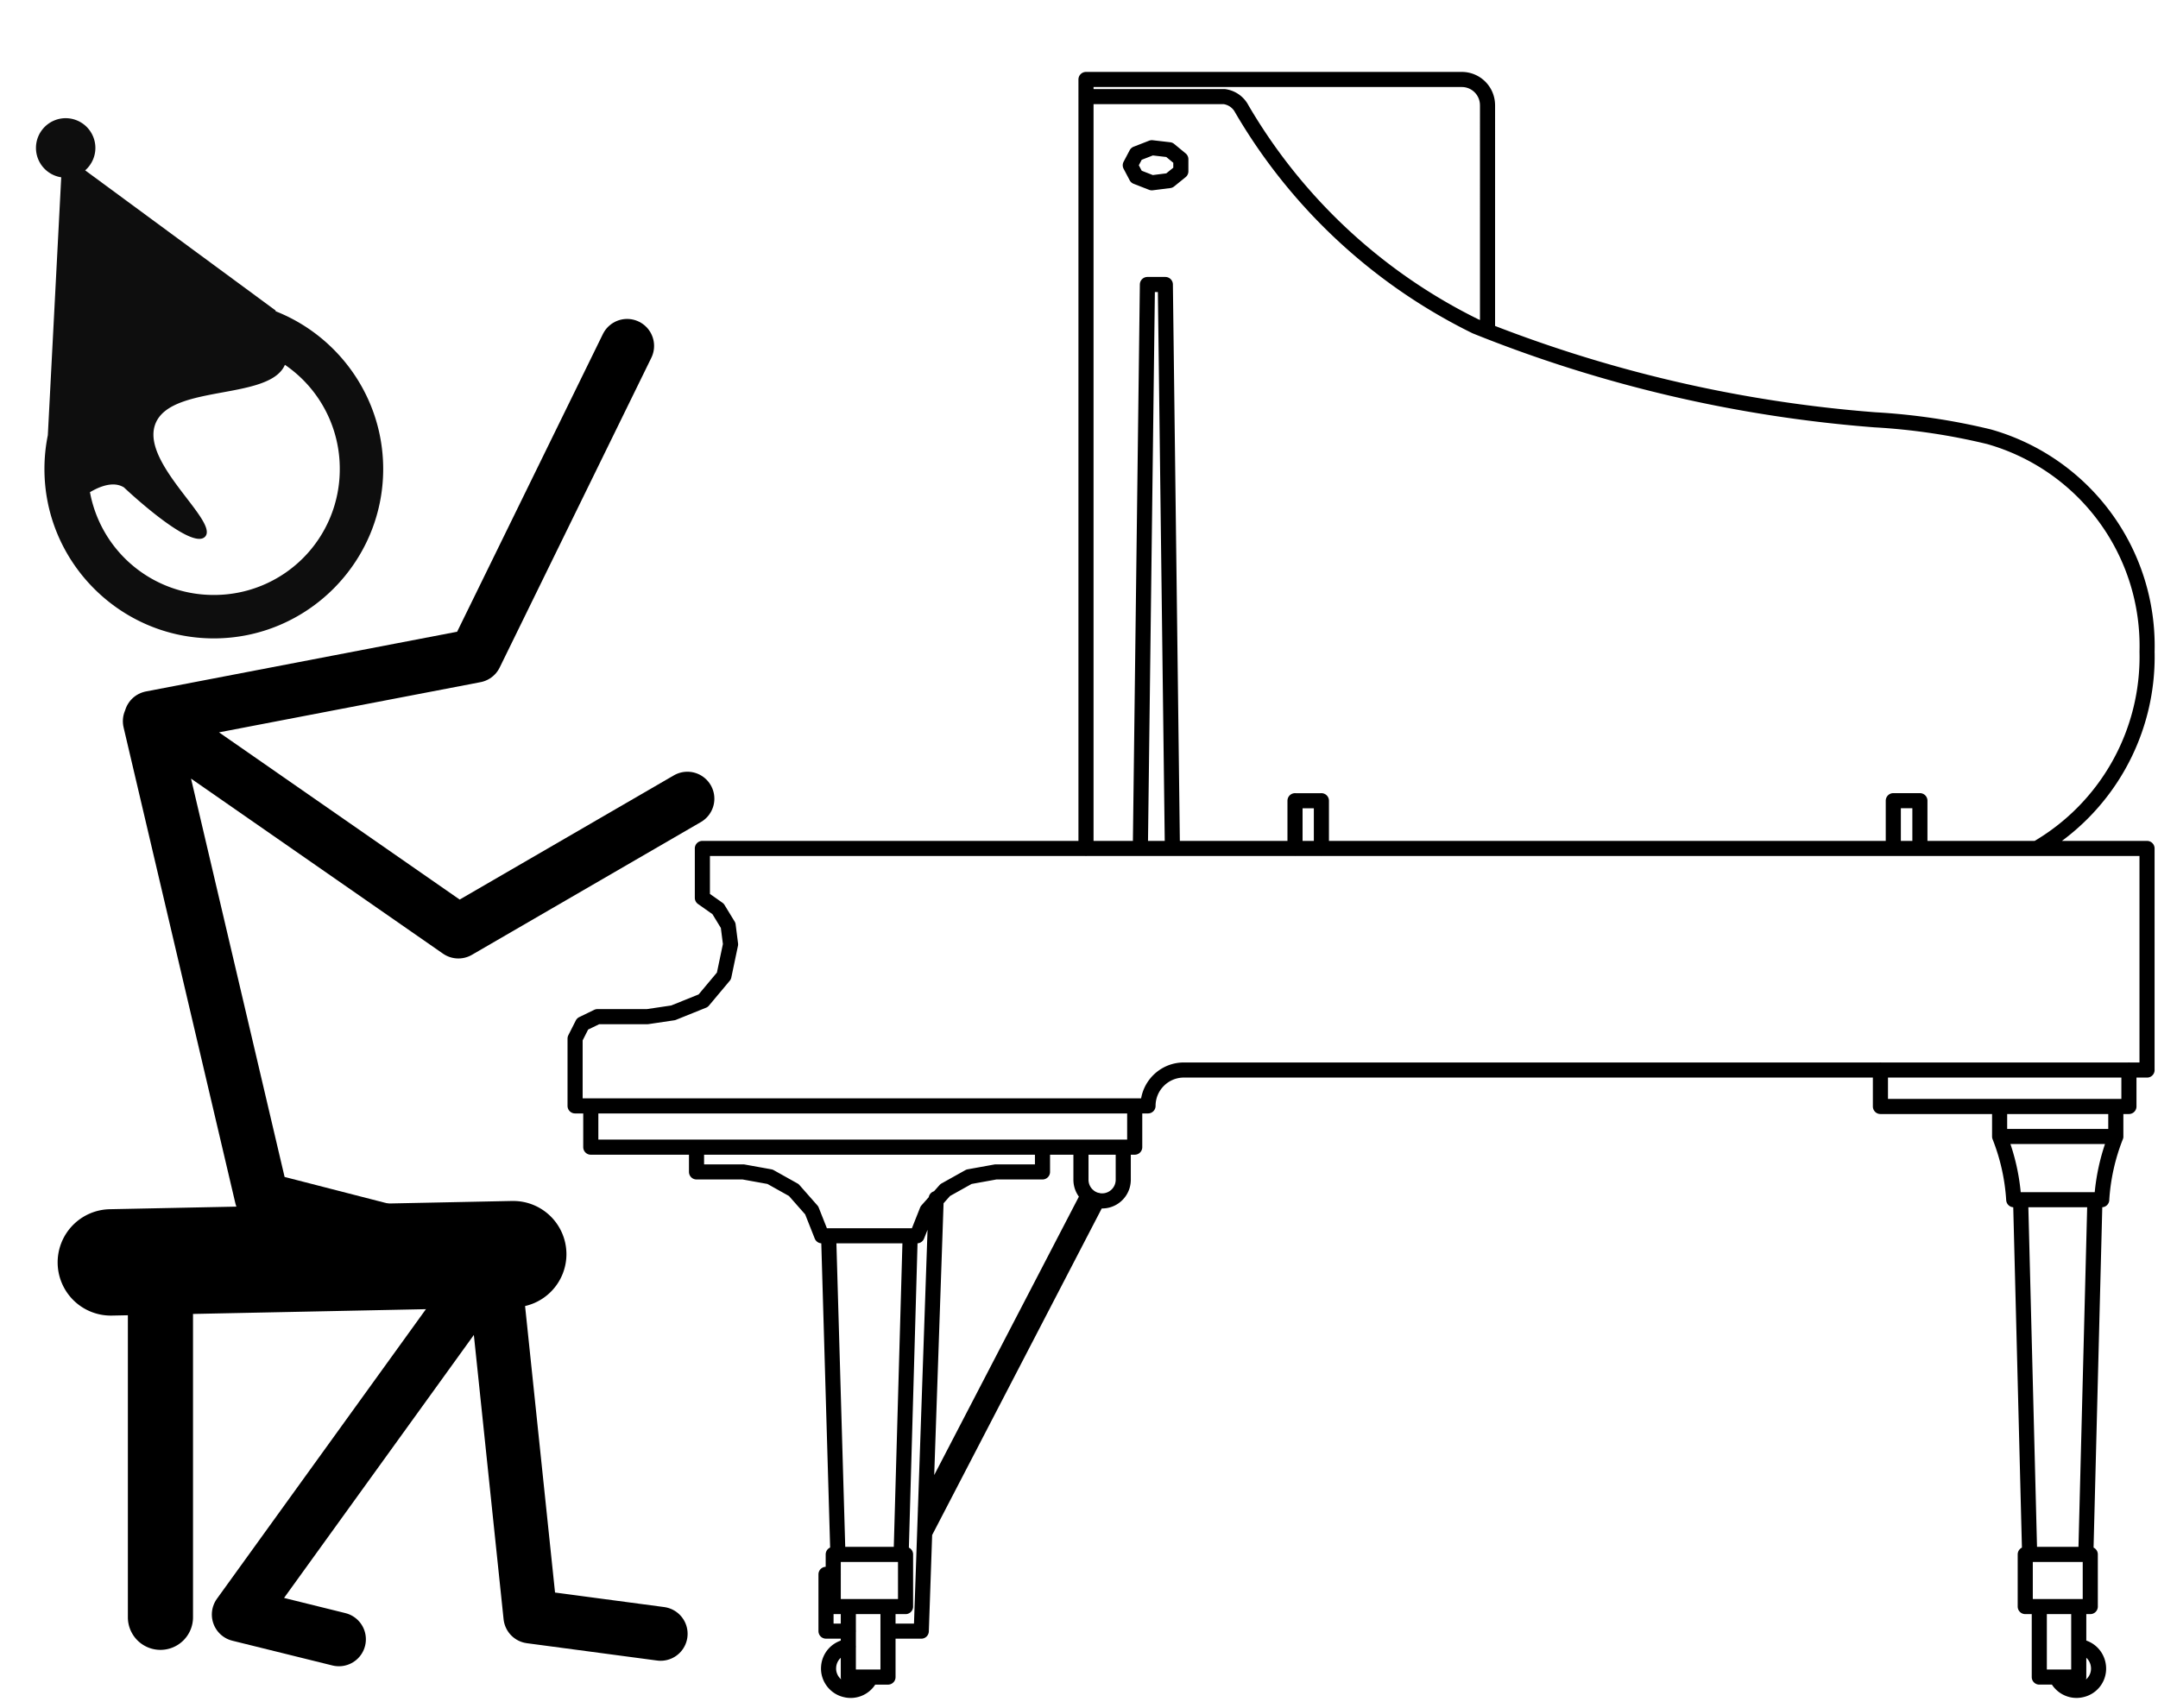 <?xml version="1.0" encoding="UTF-8" standalone="no"?>
<svg
   xml:space="preserve"
   width="120"
   height="95"
   version="1.1"
   id="svg4"
   sodipodi:docname="human_piano_1.svg"
   inkscape:version="1.4 (e7c3feb1, 2024-10-09)"
   xmlns:inkscape="http://www.inkscape.org/namespaces/inkscape"
   xmlns:sodipodi="http://sodipodi.sourceforge.net/DTD/sodipodi-0.dtd"
   xmlns="http://www.w3.org/2000/svg"
   xmlns:svg="http://www.w3.org/2000/svg"><defs
   id="defs4" /><sodipodi:namedview
   id="namedview4"
   pagecolor="#ffffff"
   bordercolor="#000000"
   borderopacity="0.25"
   inkscape:showpageshadow="2"
   inkscape:pageopacity="0.0"
   inkscape:pagecheckerboard="0"
   inkscape:deskcolor="#d1d1d1"
   inkscape:current-layer="svg4" />
    <path
   d="m 114.351,93.271 c 0.235,0.548 0.829,0.85 1.411,0.705 a 1.203,1.203 0 0 0 0.93,-1.266 c -0.045,-0.604 -0.505,-1.075 -1.099,-1.132 m 0,-2.228 v 3.921 m -2.194,0 h 2.195 m -2.195,-3.921 v 3.921 m -67.467,-5.713 h 0.403 m -0.403,3.158 v -3.158 m 1.244,3.158 h -1.244 m 1.244,0.862 a 1.212,1.213 0 0 0 -1.099,1.132 c -0.045,0.593 0.359,1.132 0.93,1.266 a 1.207,1.208 0 0 0 1.411,-0.705 M 106.76,44.531 h -1.479 m 1.479,2.655 v -2.655 m -1.479,2.655 V 44.531 M 62.852,9.191 l 0.337,0.639 0.862,0.336 0.974,-0.123 0.638,-0.516 V 8.855 L 65.025,8.329 64.051,8.216 63.189,8.552 Z M 61.027,66.755 51.419,85.261 M 60.501,66.487 51.463,83.883 M 117.654,63.205 v -1.668 m 0,1.669 a 11.471,11.474 0 0 0 -0.784,3.517 m -5.677,-3.517 v -1.669 m 0.785,5.186 a 11.471,11.474 0 0 0 -0.785,-3.517 M 73.479,44.534 h -1.467 m 1.467,2.654 v -2.655 m -1.467,2.655 V 44.533 M 63.804,15.823 h 0.996 m -0.996,0 -0.392,31.364 m 1.389,-31.364 0.392,31.364 M 82.716,5.854 C 82.716,5.06 82.079,4.42 81.284,4.42 m 1.433,1.434 V 18.411 M 60.389,4.42 h 20.896 m 31.97,42.768 a 12.316,12.32 0 0 0 6.136,-10.945 m 0,0 a 12.086,12.09 0 0 0 -8.779,-11.951 m 0,0 a 35.378,35.389 0 0 0 -6.315,-0.942 M 82.056,18.153 a 74.86,74.884 0 0 0 22.241,5.198 M 69.02,6 A 30.741,30.751 0 0 0 82.057,18.153 M 69.022,6 a 1.292,1.292 0 0 0 -0.951,-0.628 m -7.682,0 H 68.07 M 60.389,47.189 V 4.42 m 50.805,58.786 h 6.461 m -13.09,-1.669 v -2.029 m 13.818,2.028 v -2.028 m -13.818,2.029 h 13.818 m -6.405,5.186 h 4.894 m -4.009,19.726 -0.503,-19.726 m 3.627,19.726 0.505,-19.726 m -0.258,19.726 h -3.616 v 2.901 h 3.616 z M 62.461,65.615 v -1.815 m -2.352,1.814 a 1.176,1.176 0 1 0 2.352,0 m -2.352,0 v -1.814 m -8.051,2.856 -0.828,24.061 m 0,0 H 49.382 M 50.109,86.45 50.613,68.729 m 7.357,-4.929 v 1.377 h -2.598 v 0 l -1.489,0.269 -1.322,0.739 -1.007,1.132 -0.56,1.412 H 48.732 M 46.593,86.45 46.078,68.729 m -7.346,-4.929 v 1.377 h 2.597 v 0 l 1.49,0.269 1.321,0.739 0.997,1.132 0.559,1.412 h 3.035 m -1.558,20.622 v 3.921 m 2.206,0 h -2.206 m 2.206,-3.921 v 3.921 m -3.045,-6.822 h 4.021 v 2.901 h -4.021 z M 63.098,63.8 v -2.296 m -30.246,2.296 v -2.296 m 32.978,-1.994 c -1.098,0 -1.992,0.896 -1.992,1.993 m -0.74,2.297 H 32.852 m 6.205,-13.867 0.873,0.616 0.56,0.918 0.134,1.053 v 0 l -0.369,1.759 -1.153,1.377 -1.669,0.673 v 0 l -1.433,0.213 h -2.777 v 0 l -0.83,0.403 -0.414,0.818 m 0,3.742 v -3.742 m 7.078,-7.829 v -2.745 m -7.078,14.316 h 31.858 m 55.554,-1.994 H 65.83 m 53.56,0 V 47.187 m -80.334,0 h 80.334"
   style="fill:none;stroke:#000000;stroke-width:0.84;stroke-linecap:round;stroke-linejoin:round;stroke-miterlimit:10;stroke-dasharray:none;stroke-opacity:1"
   id="path1" />
    <path
   d="M 38.224,44.42 25.489,51.806 8.397,39.929 26.438,36.466 34.872,19.238 m 1.864,71.627 -7.241,-0.964 -2.073,-19.824 -12.816,-3.385 12.941,3.329 -14.267,19.772 5.566,1.377 M 8.332,40.108 14.546,66.57"
   style="fill:none;fill-opacity:1;stroke:#000000;stroke-width:3;stroke-linecap:round;stroke-linejoin:round;stroke-miterlimit:4.7;stroke-dasharray:none;stroke-opacity:1"
   id="path2" />
    <path
   d="M 28.479,66.793 6.104,67.252 a 2.958,2.959 0 0 0 -2.898,3.016 2.958,2.959 0 0 0 3.019,2.899 l 0.886,-0.018 v 16.798 a 1.811,1.812 0 0 0 1.811,1.812 1.811,1.812 0 0 0 1.811,-1.812 V 73.076 L 28.601,72.71 A 2.958,2.959 0 0 0 31.497,69.693 2.958,2.959 0 0 0 28.479,66.794"
   style="color:#000000;display:inline;fill:#000000;stroke-width:1;stroke-linecap:round;stroke-linejoin:round;stroke-miterlimit:4.7;-inkscape-stroke:none"
   id="path3" />
    <path
   d="M 3.651,6.573 A 1.654,1.655 0 0 0 2,8.227 1.654,1.655 0 0 0 3.405,9.861 L 2.609,25.18 c 0,0 2.396,2.073 1.45,2.895 0.435,-0.401 1.89,-1.558 2.835,-0.966 0,0 3.766,3.57 4.516,2.733 0.751,-0.838 -3.453,-3.988 -2.811,-6.148 0.817,-2.751 8.239,-0.965 7.275,-4.602 L 15.318,17.262 4.736,9.474 A 1.654,1.655 0 0 0 5.304,8.226 1.654,1.655 0 0 0 3.651,6.573 M 11.889,16.66 c -5.187,0 -9.418,4.235 -9.418,9.423 0,5.19 4.231,9.422 9.418,9.422 5.188,0 9.419,-4.232 9.419,-9.421 0,-5.19 -4.231,-9.425 -9.418,-9.425 m 0,2.416 a 6.987,6.99 0 0 1 7.004,7.008 6.985,6.987 0 0 1 -7.003,7.006 6.985,6.987 0 0 1 -7.005,-7.005 6.987,6.99 0 0 1 7.004,-7.009"
   style="fill:#000000;fill-opacity:0.942;stroke:none;stroke-width:8.7;stroke-linecap:round;stroke-linejoin:round;stroke-miterlimit:4.7;stroke-dasharray:none"
   id="path4" />
</svg>
